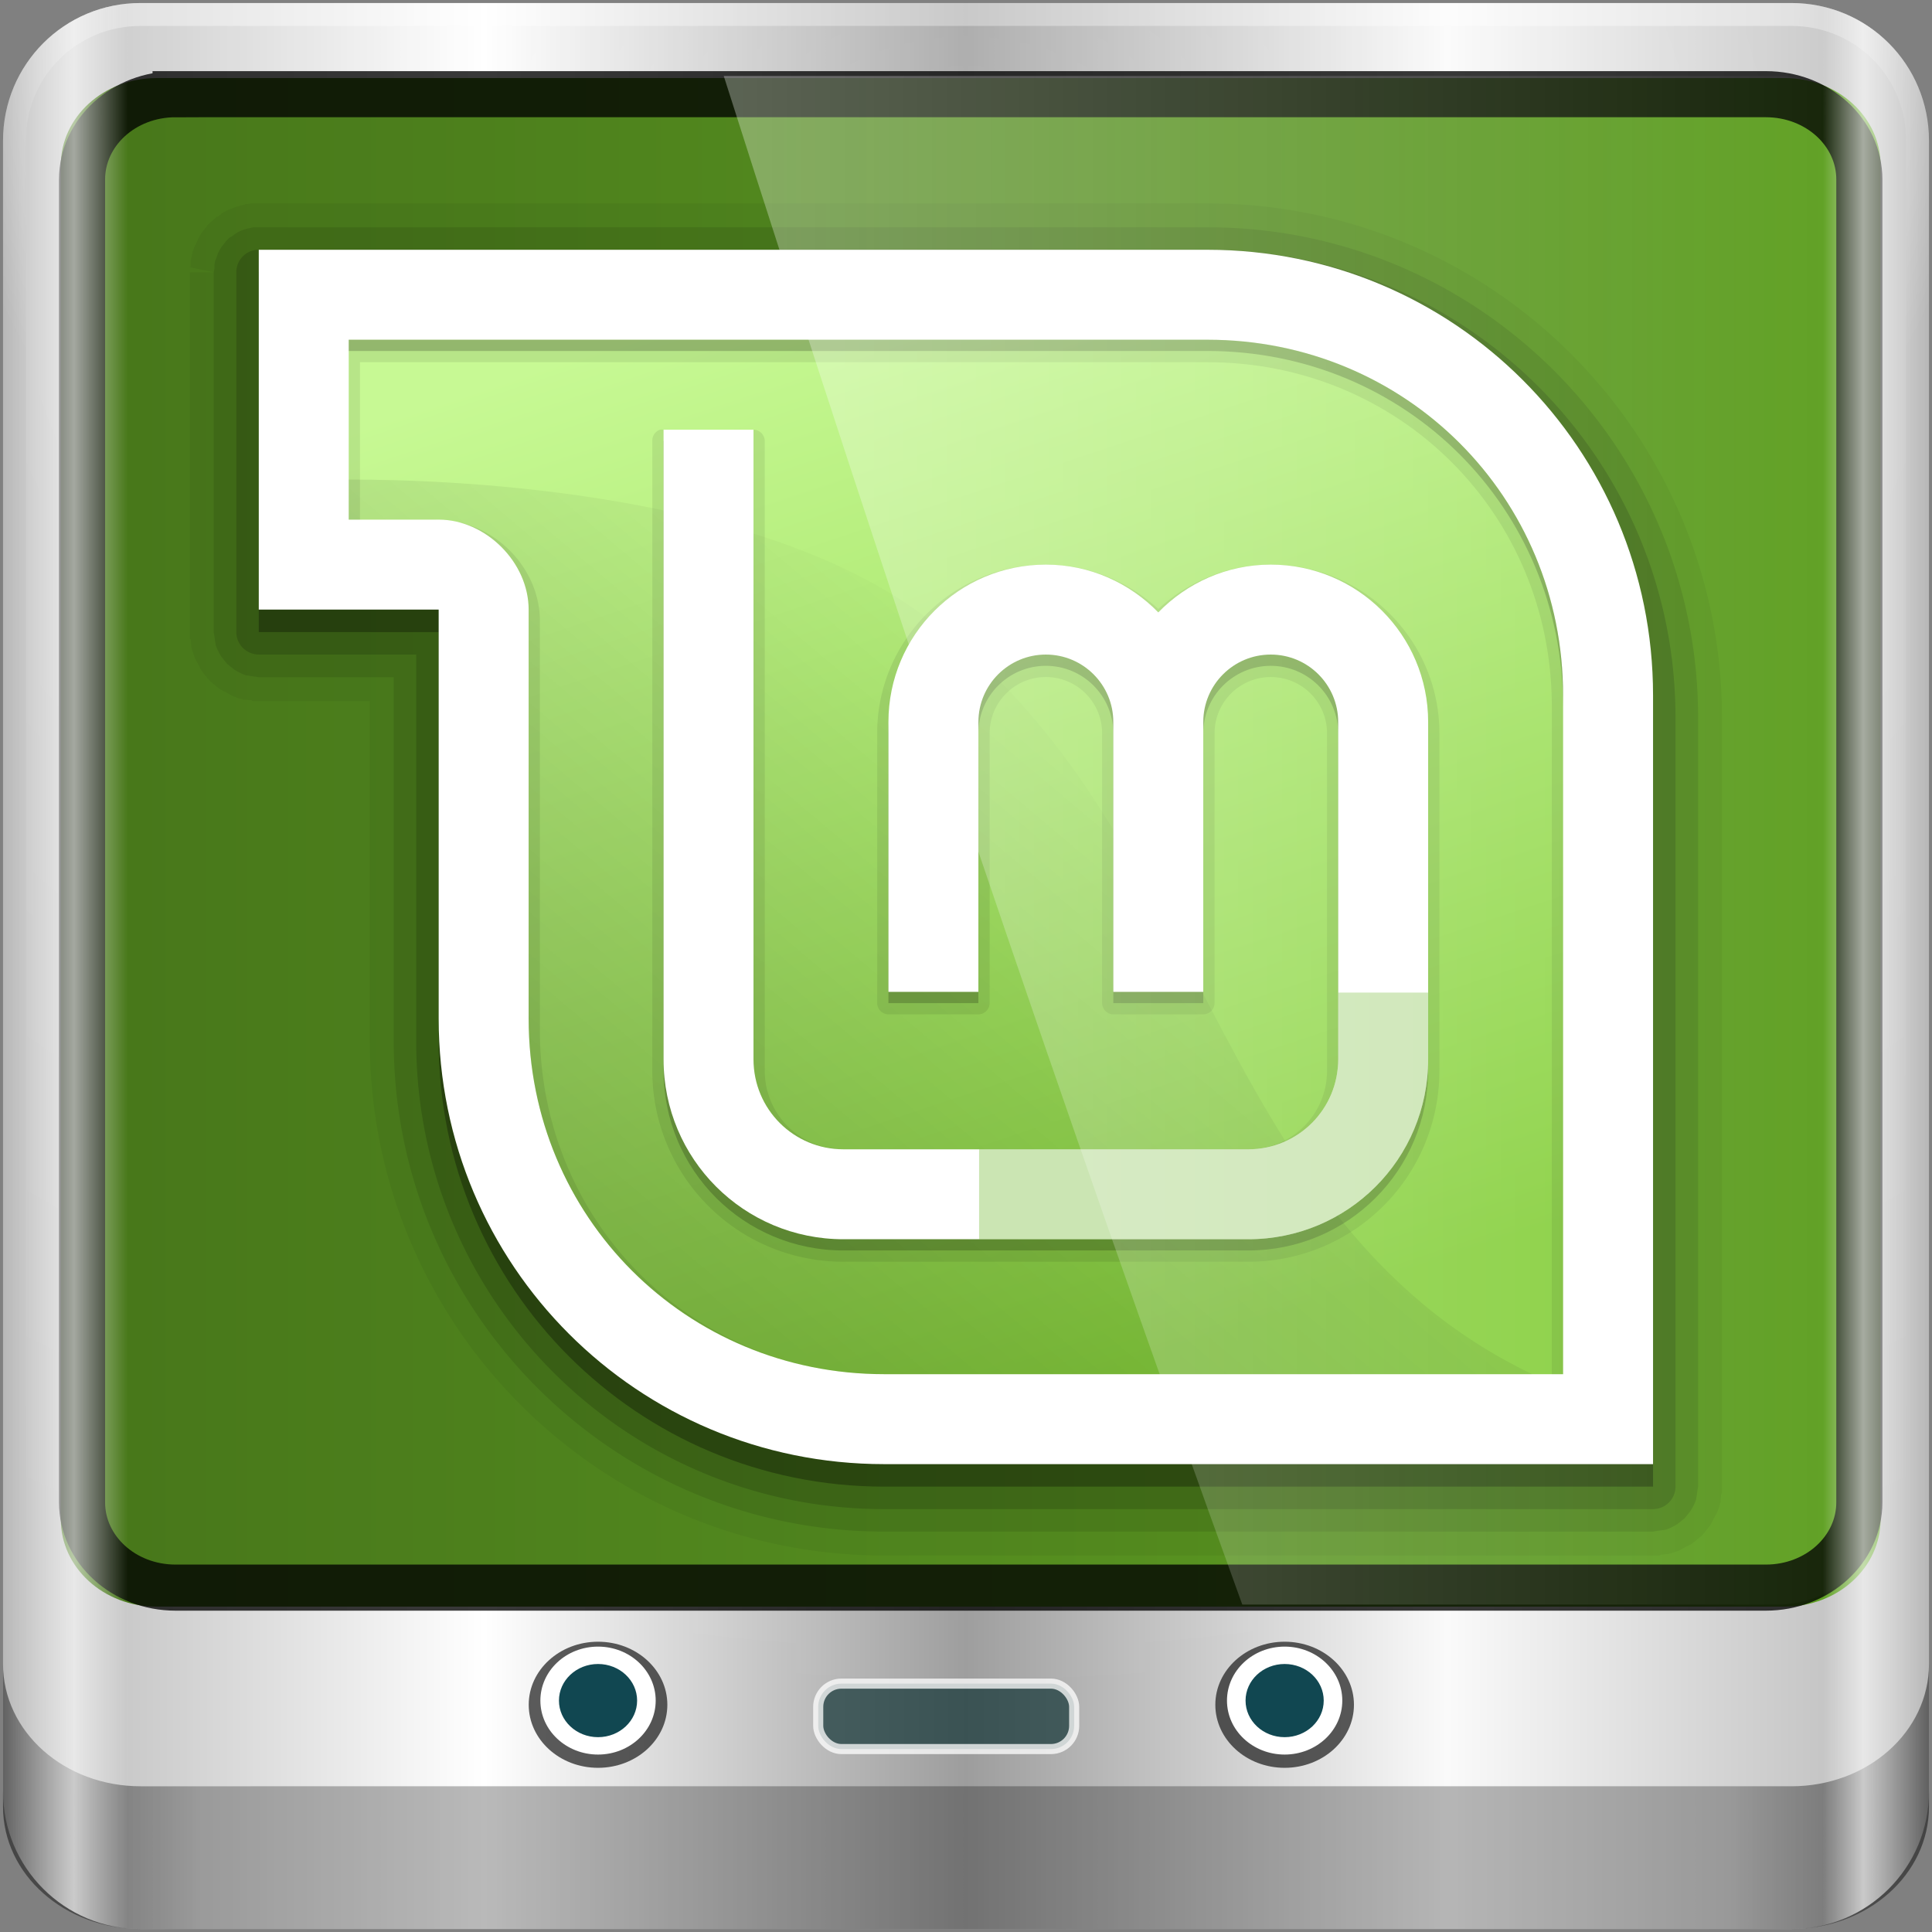 <?xml version="1.0" encoding="UTF-8" standalone="no"?>
<!-- Created with Inkscape (http://www.inkscape.org/) -->

<svg
   xmlns:dc="http://purl.org/dc/elements/1.1/"
   xmlns:cc="http://creativecommons.org/ns#"
   xmlns:rdf="http://www.w3.org/1999/02/22-rdf-syntax-ns#"
   xmlns:svg="http://www.w3.org/2000/svg"
   xmlns="http://www.w3.org/2000/svg"
   xmlns:xlink="http://www.w3.org/1999/xlink"
   xmlns:sodipodi="http://sodipodi.sourceforge.net/DTD/sodipodi-0.dtd"
   xmlns:inkscape="http://www.inkscape.org/namespaces/inkscape"
   width="96"
   height="96"
   id="svg2"
   version="1.1"
   inkscape:version="0.92.2 2405546, 2018-03-11"
   sodipodi:docname="start-here-linux-mint.svg">
  <rect width="100%" height="100%" fill="#808080" stroke="none"/>
  <script
     xlink:href=""
     id="script2985" />
  <defs
     id="defs4">
    <linearGradient
       inkscape:collect="always"
       id="linearGradient3888-8-4-8-4-6-9-0-8-7-9">
      <stop
         style="stop-color:#ffffff;stop-opacity:1;"
         offset="0"
         id="stop3890-4-7-9-5-7-0-8-8-8-6" />
      <stop
         style="stop-color:#ffffff;stop-opacity:0;"
         offset="1"
         id="stop3892-5-8-2-8-3-3-3-06-4-4" />
    </linearGradient>
    <linearGradient
       id="linearGradient5700">
      <stop
         id="stop5702"
         offset="0"
         style="stop-color:#ffffff;stop-opacity:0;" />
      <stop
         style="stop-color:#ffffff;stop-opacity:0.851;"
         offset="0.037"
         id="stop5704" />
      <stop
         id="stop5706"
         offset="0.065"
         style="stop-color:#ffffff;stop-opacity:0;" />
      <stop
         style="stop-color:#ffffff;stop-opacity:0;"
         offset="0.945"
         id="stop5712" />
      <stop
         style="stop-color:#ffffff;stop-opacity:0.851;"
         offset="0.966"
         id="stop5710" />
      <stop
         id="stop5708"
         offset="1"
         style="stop-color:#ffffff;stop-opacity:0;" />
    </linearGradient>
    <linearGradient
       gradientTransform="scale(1.006,0.994)"
       gradientUnits="userSpaceOnUse"
       id="ButtonShadow"
       y2="7.017"
       x2="45.448"
       y1="92.54"
       x1="45.448">
      <stop
         offset="0"
         style="stop-color:#000000;stop-opacity:1"
         id="stop3750" />
      <stop
         offset="1"
         style="stop-color:#000000;stop-opacity:0.588"
         id="stop3752" />
    </linearGradient>
    <filter
       id="filter3174"
       color-interpolation-filters="sRGB">
      <feGaussianBlur
         stdDeviation="1.71"
         id="feGaussianBlur3176" />
    </filter>
    <linearGradient
       id="linearGradient4057">
      <stop
         offset="0"
         style="stop-color:#dd481f;stop-opacity:0.941"
         id="stop4059" />
      <stop
         offset="1"
         style="stop-color:#ec6829;stop-opacity:0.941"
         id="stop4061" />
    </linearGradient>
    <linearGradient
       inkscape:collect="always"
       id="linearGradient3888-8-4-8-6">
      <stop
         style="stop-color:#ffffff;stop-opacity:1;"
         offset="0"
         id="stop3890-4-7-9-7" />
      <stop
         style="stop-color:#ffffff;stop-opacity:0;"
         offset="1"
         id="stop3892-5-8-2-7" />
    </linearGradient>
    <linearGradient
       id="linearGradient4091-0-3-0-7">
      <stop
         style="stop-color:#ffffff;stop-opacity:1;"
         offset="0"
         id="stop4093-3-6-4-2" />
      <stop
         id="stop4099-6-1-8-3"
         offset="0.8"
         style="stop-color:#ffffff;stop-opacity:1;" />
      <stop
         style="stop-color:#ffffff;stop-opacity:0;"
         offset="1"
         id="stop4095-1-0-7-9" />
    </linearGradient>
    <linearGradient
       id="linearGradient3832-0-6-1-1">
      <stop
         style="stop-color:#000000;stop-opacity:1;"
         offset="0"
         id="stop3834-6-3-7-1" />
      <stop
         id="stop3872-2-4"
         offset="0.1"
         style="stop-color:#000000;stop-opacity:0.588;" />
      <stop
         style="stop-color:#000000;stop-opacity:0.588;"
         offset="0.9"
         id="stop3844-6-2-7-6" />
      <stop
         style="stop-color:#000000;stop-opacity:1;"
         offset="1"
         id="stop3836-5-0-2-9" />
    </linearGradient>
    <linearGradient
       gradientTransform="matrix(1.135,0,0,1.134,-40.037,-46.788)"
       y2="47"
       x2="90"
       y1="47"
       x1="6"
       gradientUnits="userSpaceOnUse"
       id="linearGradient5021"
       xlink:href="#linearGradient6139-0"
       inkscape:collect="always" />
    <linearGradient
       id="linearGradient6139-0">
      <stop
         id="stop6141-2"
         offset="0"
         style="stop-color:#b7b7b7;stop-opacity:1;" />
      <stop
         style="stop-color:#ffffff;stop-opacity:1;"
         offset="0.25"
         id="stop6151-0" />
      <stop
         style="stop-color:#9d9d9d;stop-opacity:1;"
         offset="0.5"
         id="stop6147-1" />
      <stop
         id="stop6149-4"
         offset="0.75"
         style="stop-color:#fafafa;stop-opacity:1;" />
      <stop
         id="stop6143-4"
         offset="1"
         style="stop-color:#b7b7b7;stop-opacity:1;" />
    </linearGradient>
    <linearGradient
       inkscape:collect="always"
       xlink:href="#linearGradient6139-0"
       id="linearGradient11804"
       gradientUnits="userSpaceOnUse"
       gradientTransform="matrix(1.139,0,0,1.139,-4.14,-48.637)"
       x1="6"
       y1="47"
       x2="90"
       y2="47" />
    <radialGradient
       inkscape:collect="always"
       xlink:href="#linearGradient3888-8-4-8-6"
       id="radialGradient11806"
       gradientUnits="userSpaceOnUse"
       gradientTransform="matrix(0,1.621,-2.038,0,160.664,-243.037)"
       cx="158"
       cy="6.213"
       fx="158"
       fy="6.213"
       r="41" />
    <radialGradient
       inkscape:collect="always"
       xlink:href="#linearGradient4091-0-3-0-7"
       id="radialGradient11808"
       gradientUnits="userSpaceOnUse"
       gradientTransform="matrix(-1.072,0,0,-0.875,199.464,-19.126)"
       cx="48"
       cy="-27"
       fx="48"
       fy="-27"
       r="42" />
    <linearGradient
       inkscape:collect="always"
       xlink:href="#linearGradient3832-0-6-1-1"
       id="linearGradient11810"
       gradientUnits="userSpaceOnUse"
       gradientTransform="matrix(1,0,0,0.889,200,8.943)"
       x1="-94"
       y1="82.984"
       x2="-10.188"
       y2="82.984" />
    <linearGradient
       inkscape:collect="always"
       xlink:href="#linearGradient4057"
       id="linearGradient11812"
       gradientUnits="userSpaceOnUse"
       gradientTransform="matrix(1.003,0,0,1.005,36.035,-1.618)"
       x1="-30.363"
       y1="0.381"
       x2="59.75"
       y2="0.381" />
    <linearGradient
       inkscape:collect="always"
       xlink:href="#ButtonShadow"
       id="linearGradient11814"
       gradientUnits="userSpaceOnUse"
       gradientTransform="scale(1.006,0.994)"
       x1="45.448"
       y1="92.54"
       x2="45.448"
       y2="7.017" />
    <linearGradient
       inkscape:collect="always"
       xlink:href="#linearGradient5700"
       id="linearGradient11816"
       gradientUnits="userSpaceOnUse"
       gradientTransform="matrix(1.139,0,0,1.139,-4.14,-48.637)"
       x1="6"
       y1="47"
       x2="90"
       y2="47" />
    <linearGradient
       inkscape:collect="always"
       xlink:href="#linearGradient3888-8-4-8-4-6-9-0-8-7-9"
       id="linearGradient11818"
       gradientUnits="userSpaceOnUse"
       gradientTransform="matrix(1.003,0,0,1.005,36.035,-1.618)"
       x1="2.465"
       y1="0.279"
       x2="59.378"
       y2="0.279" />
    <linearGradient
       gradientTransform="matrix(1.139,0,0,1.139,-6.686,-37.546)"
       y2="47"
       x2="90"
       y1="47"
       x1="6"
       gradientUnits="userSpaceOnUse"
       id="linearGradient5021-2"
       xlink:href="#linearGradient6139-0-0"
       inkscape:collect="always" />
    <linearGradient
       id="linearGradient6139-0-0">
      <stop
         id="stop6141-2-9"
         offset="0"
         style="stop-color:#b7b7b7;stop-opacity:1;" />
      <stop
         style="stop-color:#ffffff;stop-opacity:1;"
         offset="0.25"
         id="stop6151-0-8" />
      <stop
         style="stop-color:#9d9d9d;stop-opacity:1;"
         offset="0.5"
         id="stop6147-1-4" />
      <stop
         id="stop6149-4-9"
         offset="0.75"
         style="stop-color:#fafafa;stop-opacity:1;" />
      <stop
         id="stop6143-4-8"
         offset="1"
         style="stop-color:#b7b7b7;stop-opacity:1;" />
    </linearGradient>
    <radialGradient
       inkscape:collect="always"
       xlink:href="#linearGradient3888-8-4-8-6-7"
       id="radialGradient3114"
       gradientUnits="userSpaceOnUse"
       gradientTransform="matrix(0,1.847,-2.322,0,62.428,-313.865)"
       cx="158"
       cy="6.213"
       fx="158"
       fy="6.213"
       r="41" />
    <linearGradient
       inkscape:collect="always"
       id="linearGradient3888-8-4-8-6-7">
      <stop
         style="stop-color:#ffffff;stop-opacity:1;"
         offset="0"
         id="stop3890-4-7-9-7-0" />
      <stop
         style="stop-color:#ffffff;stop-opacity:0;"
         offset="1"
         id="stop3892-5-8-2-7-0" />
    </linearGradient>
    <radialGradient
       inkscape:collect="always"
       xlink:href="#linearGradient4091-0-3-0-7-0"
       id="radialGradient3118"
       gradientUnits="userSpaceOnUse"
       gradientTransform="matrix(-1.222,0,0,-0.997,106.633,-58.766)"
       cx="48"
       cy="-27"
       fx="48"
       fy="-27"
       r="42" />
    <linearGradient
       id="linearGradient4091-0-3-0-7-0">
      <stop
         style="stop-color:#ffffff;stop-opacity:1;"
         offset="0"
         id="stop4093-3-6-4-2-5" />
      <stop
         id="stop4099-6-1-8-3-2"
         offset="0.8"
         style="stop-color:#ffffff;stop-opacity:1;" />
      <stop
         style="stop-color:#ffffff;stop-opacity:0;"
         offset="1"
         id="stop4095-1-0-7-9-7" />
    </linearGradient>
    <linearGradient
       inkscape:collect="always"
       xlink:href="#linearGradient3832-0-6-1-1-0"
       id="linearGradient3120"
       gradientUnits="userSpaceOnUse"
       gradientTransform="matrix(1.139,0,0,1.013,107.243,-26.788)"
       x1="-94"
       y1="82.984"
       x2="-10.188"
       y2="82.984" />
    <linearGradient
       id="linearGradient3832-0-6-1-1-0">
      <stop
         style="stop-color:#000000;stop-opacity:1;"
         offset="0"
         id="stop3834-6-3-7-1-2" />
      <stop
         id="stop3872-2-4-7"
         offset="0.1"
         style="stop-color:#000000;stop-opacity:0.588;" />
      <stop
         style="stop-color:#000000;stop-opacity:0.588;"
         offset="0.9"
         id="stop3844-6-2-7-6-3" />
      <stop
         style="stop-color:#000000;stop-opacity:1;"
         offset="1"
         id="stop3836-5-0-2-9-1" />
    </linearGradient>
    <linearGradient
       inkscape:collect="always"
       xlink:href="#linearGradient4266"
       id="linearGradient12336"
       x1="-30.363"
       y1="0.381"
       x2="59.75"
       y2="0.381"
       gradientUnits="userSpaceOnUse"
       gradientTransform="matrix(1.003,0,0,1.005,33.489,9.473)" />
    <linearGradient
       id="linearGradient4266">
      <stop
         offset="0"
         style="stop-color:#47761a;stop-opacity:1"
         id="stop4268" />
      <stop
         offset="1"
         style="stop-color:#61a224;stop-opacity:1"
         id="stop4270" />
    </linearGradient>
    <linearGradient
       gradientTransform="scale(1.006,0.994)"
       gradientUnits="userSpaceOnUse"
       id="ButtonShadow-7"
       y2="7.017"
       x2="45.448"
       y1="92.54"
       x1="45.448">
      <stop
         offset="0"
         style="stop-color:#000000;stop-opacity:1"
         id="stop3750-6" />
      <stop
         offset="1"
         style="stop-color:#000000;stop-opacity:0.588"
         id="stop3752-2" />
    </linearGradient>
    <filter
       id="filter3174-2"
       color-interpolation-filters="sRGB">
      <feGaussianBlur
         stdDeviation="1.71"
         id="feGaussianBlur3176-5" />
    </filter>
    <linearGradient
       gradientUnits="userSpaceOnUse"
       xlink:href="#linearGradient3737-5"
       id="linearGradient3613-3"
       y2="138.661"
       x2="48"
       y1="20.221"
       x1="48" />
    <linearGradient
       id="linearGradient3737-5">
      <stop
         offset="0"
         style="stop-color:#ffffff;stop-opacity:1"
         id="stop3739-6" />
      <stop
         offset="1"
         style="stop-color:#ffffff;stop-opacity:0"
         id="stop3741-6" />
    </linearGradient>
    <clipPath
       id="clipPath3613-9">
      <rect
         style="fill:#ffffff;fill-opacity:1;fill-rule:nonzero;stroke:none"
         id="rect3615-6"
         y="6"
         x="6"
         ry="6"
         rx="6"
         height="84"
         width="84" />
    </clipPath>
    <filter
       id="filter3794-0"
       color-interpolation-filters="sRGB"
       height="1.384"
       width="1.384"
       y="-0.192"
       x="-0.192">
      <feGaussianBlur
         stdDeviation="5.28"
         id="feGaussianBlur3796-7" />
    </filter>
    <linearGradient
       gradientUnits="userSpaceOnUse"
       xlink:href="#linearGradient3312"
       id="linearGradient4201"
       y2="72"
       x2="48"
       y1="24"
       x1="32"
       gradientTransform="matrix(1.117,0,0,1.117,-1.668,-43.055)" />
    <linearGradient
       id="linearGradient3312">
      <stop
         offset="0"
         style="stop-color:#c7f994;stop-opacity:1"
         id="stop3314" />
      <stop
         offset="1"
         style="stop-color:#87cf3e;stop-opacity:1"
         id="stop3316" />
    </linearGradient>
    <linearGradient
       gradientUnits="userSpaceOnUse"
       xlink:href="#linearGradient4209"
       id="linearGradient4215"
       y2="39.964"
       x2="49.615"
       y1="64.281"
       x1="29.158"
       gradientTransform="matrix(1.117,0,0,1.117,-1.668,-43.055)" />
    <linearGradient
       id="linearGradient4209">
      <stop
         offset="0"
         style="stop-color:#000000;stop-opacity:1"
         id="stop4211" />
      <stop
         offset="1"
         style="stop-color:#000000;stop-opacity:0"
         id="stop4213" />
    </linearGradient>
    <linearGradient
       inkscape:collect="always"
       xlink:href="#linearGradient5700-9"
       id="linearGradient5698"
       gradientUnits="userSpaceOnUse"
       gradientTransform="matrix(1.139,0,0,1.139,-6.686,-37.546)"
       x1="6"
       y1="47"
       x2="90"
       y2="47" />
    <linearGradient
       id="linearGradient5700-9">
      <stop
         id="stop5702-6"
         offset="0"
         style="stop-color:#ffffff;stop-opacity:0;" />
      <stop
         style="stop-color:#ffffff;stop-opacity:0.851;"
         offset="0.037"
         id="stop5704-6" />
      <stop
         id="stop5706-4"
         offset="0.065"
         style="stop-color:#ffffff;stop-opacity:0;" />
      <stop
         style="stop-color:#ffffff;stop-opacity:0;"
         offset="0.945"
         id="stop5712-0" />
      <stop
         style="stop-color:#ffffff;stop-opacity:0.851;"
         offset="0.966"
         id="stop5710-1" />
      <stop
         id="stop5708-7"
         offset="1"
         style="stop-color:#ffffff;stop-opacity:0;" />
    </linearGradient>
    <linearGradient
       y2="0.279"
       x2="59.378"
       y1="0.279"
       x1="2.465"
       gradientUnits="userSpaceOnUse"
       id="linearGradient10533"
       xlink:href="#linearGradient3888-8-4-8-4-6-9-0-8-7-9-5"
       inkscape:collect="always" />
    <linearGradient
       inkscape:collect="always"
       id="linearGradient3888-8-4-8-4-6-9-0-8-7-9-5">
      <stop
         style="stop-color:#ffffff;stop-opacity:1;"
         offset="0"
         id="stop3890-4-7-9-5-7-0-8-8-8-6-8" />
      <stop
         style="stop-color:#ffffff;stop-opacity:0;"
         offset="1"
         id="stop3892-5-8-2-8-3-3-3-06-4-4-7" />
    </linearGradient>
    <linearGradient
       y2="0.279"
       x2="59.378"
       y1="0.279"
       x1="2.465"
       gradientUnits="userSpaceOnUse"
       id="linearGradient12593"
       xlink:href="#linearGradient3888-8-4-8-4-6-9-0-8-7-9-5"
       inkscape:collect="always"
       gradientTransform="matrix(1.003,0,0,1.005,33.489,9.473)" />
  </defs>
  <sodipodi:namedview
     id="base"
     pagecolor="#ffffff"
     bordercolor="#666666"
     borderopacity="1.0"
     inkscape:pageopacity="0.0"
     inkscape:pageshadow="2"
     inkscape:zoom="2.75"
     inkscape:cx="-30.363636"
     inkscape:cy="32"
     inkscape:current-layer="layer1"
     showgrid="true"
     inkscape:document-units="px"
     inkscape:grid-bbox="true"
     inkscape:showpageshadow="false"
     gridtolerance="1"
     guidetolerance="1"
     objecttolerance="1"
     inkscape:window-width="1920"
     inkscape:window-height="994"
     inkscape:window-x="0"
     inkscape:window-y="21"
     inkscape:window-maximized="1" />
  <g
     id="layer1"
     inkscape:label="Layer 1"
     inkscape:groupmode="layer"
     transform="translate(0,32)">
    <path
       style="display:inline;fill:url(#linearGradient5021-2);fill-opacity:1;fill-rule:nonzero;stroke:none;stroke-width:1.004"
       d="M 89.014,-31.85 H 6.986 c -3.787,0 -6.836,3.049 -6.836,6.836 v 82.029 c 0,3.787 3.049,6.836 6.836,6.836 H 89.014 c 3.787,0 6.836,-3.049 6.836,-6.836 v -82.029 c 0,-3.787 -3.049,-6.836 -6.836,-6.836 z"
       id="rect4251-1"
       inkscape:connector-curvature="0" />
    <path
       style="display:inline;opacity:0.2;fill:url(#radialGradient3114);fill-opacity:1;fill-rule:nonzero;stroke:none;stroke-width:1.139"
       d="m 6.986,-30.711 c -3.176,0 -5.696,2.521 -5.696,5.696 V -1.41 6.565 50.535 c 1.22,1.856 3.3,3.097 5.696,3.097 H 11.543 84.457 89.014 c 2.396,0 4.477,-1.242 5.696,-3.097 V 6.565 -1.41 -25.014 c 0,-3.176 -2.521,-5.696 -5.696,-5.696 z"
       id="path3400-6"
       inkscape:connector-curvature="0"
       sodipodi:nodetypes="sscccsccscccsss" />
    <path
       style="display:inline;opacity:0.45;fill:url(#radialGradient3118);fill-opacity:1;fill-rule:nonzero;stroke:none;stroke-width:1.139"
       d="m 6.986,-31.85 c -3.787,0 -6.836,3.049 -6.836,6.836 V -7.925 H 1.289 V -25.014 c 0,-3.176 2.521,-5.696 5.696,-5.696 H 89.014 c 3.176,0 5.696,2.521 5.696,5.696 v 17.089 h 1.139 V -25.014 c 0,-3.787 -3.049,-6.836 -6.836,-6.836 z"
       id="path4236-5"
       inkscape:connector-curvature="0" />
    <path
       inkscape:connector-curvature="0"
       id="path4242-5"
       d="m 0.15,50.682 v 1.013 1.013 1.013 2.026 2.026 c 0,3.367 3.049,6.077 6.836,6.077 H 89.014 c 3.787,0 6.836,-2.71 6.836,-6.077 V 55.747 53.721 52.708 51.695 50.682 c 0,3.367 -3.049,6.077 -6.836,6.077 H 6.986 c -3.787,0 -6.836,-2.71 -6.836,-6.077 z"
       style="opacity:0.47;fill:url(#linearGradient3120);fill-opacity:1;fill-rule:nonzero;stroke:none;stroke-width:1.139" />
    <ellipse
       id="path4002"
       style="opacity:0.71;fill:#1c1c1c;fill-opacity:1;fill-rule:nonzero;stroke:none;stroke-width:1.177"
       cx="29.716"
       cy="52.709"
       rx="3.444"
       ry="3.133" />
    <ellipse
       style="fill:#ffffff;fill-opacity:1;fill-rule:nonzero;stroke:none;stroke-width:0.993"
       id="path3854"
       cx="29.716"
       cy="52.501"
       rx="2.865"
       ry="2.682" />
    <ellipse
       id="path3856"
       style="fill:#114751;fill-opacity:1;fill-rule:nonzero;stroke:none;stroke-width:0.673"
       cx="29.716"
       cy="52.501"
       rx="1.942"
       ry="1.818" />
    <ellipse
       style="opacity:0.71;fill:#1c1c1c;fill-opacity:1;fill-rule:nonzero;stroke:none;stroke-width:1.177"
       id="path4170"
       cx="63.833"
       cy="52.709"
       rx="3.444"
       ry="3.133" />
    <ellipse
       id="path4172"
       style="fill:#ffffff;fill-opacity:1;fill-rule:nonzero;stroke:none;stroke-width:0.993"
       cx="63.833"
       cy="52.501"
       rx="2.865"
       ry="2.682" />
    <ellipse
       style="fill:#114751;fill-opacity:1;fill-rule:nonzero;stroke:none;stroke-width:0.673"
       id="path4174"
       cx="63.833"
       cy="52.501"
       rx="1.942"
       ry="1.818" />
    <rect
       ry="1.154"
       rx="1.152"
       y="51.658"
       x="40.657"
       height="3.252"
       width="12.718"
       id="rect4176"
       style="opacity:0.751;fill:#0c2f31;fill-opacity:0.905;stroke:#ffffff;stroke-width:0.502;stroke-miterlimit:4;stroke-dasharray:none;stroke-opacity:1" />
    <path
       style="color:#000000;font-style:normal;font-variant:normal;font-weight:normal;font-stretch:normal;font-size:medium;line-height:normal;font-family:Sans;-inkscape-font-specification:Sans;text-indent:0;text-align:start;text-decoration:none;text-decoration-line:none;letter-spacing:normal;word-spacing:normal;text-transform:none;writing-mode:lr-tb;direction:ltr;baseline-shift:baseline;text-anchor:start;display:inline;overflow:visible;visibility:visible;opacity:0.02;fill:#000000;fill-opacity:1;fill-rule:nonzero;stroke:none;stroke-width:6.025;marker:none;enable-background:accumulate"
       d="m 7.781,26.132 c -1.885,0 -3.649,0.918 -4.759,2.272 v 15.089 c 0,2.404 2.123,4.34 4.759,4.34 H 88.686 c 2.637,0 4.759,-1.936 4.759,-4.34 V 28.403 C 92.335,27.05 90.571,26.132 88.686,26.132 Z m 0,3.255 H 88.686 c 1.359,0 2.38,0.93 2.38,2.17 v 11.936 c 0,1.24 -1.02,2.17 -2.38,2.17 H 7.781 c -1.359,0 -2.38,-0.93 -2.38,-2.17 V 31.557 c 0,-1.24 1.02,-2.17 2.38,-2.17 z"
       id="path4972"
       inkscape:connector-curvature="0" />
    <path
       sodipodi:nodetypes="sssssssss"
       inkscape:connector-curvature="0"
       style="color:#000000;display:inline;overflow:visible;visibility:visible;fill:url(#linearGradient12336);fill-opacity:1;fill-rule:nonzero;stroke:none;stroke-width:2.008;marker:none;enable-background:accumulate"
       d="M 7.781,-28.121 H 88.686 c 2.637,0 4.759,1.936 4.759,4.34 v 67.273 c 0,2.404 -2.123,4.34 -4.759,4.34 H 7.781 c -2.637,0 -4.759,-1.936 -4.759,-4.34 v -67.273 c 0,-2.404 2.123,-4.34 4.759,-4.34 z"
       id="path4970" />
    <path
       id="path4989"
       d="M 8.725,-27.32 H 87.742 c 2.575,0 4.648,1.891 4.648,4.24 V 42.648 c 0,2.349 -2.073,4.24 -4.648,4.24 H 8.725 c -2.575,0 -4.648,-1.891 -4.648,-4.24 v -65.727 c 0,-2.349 2.073,-4.24 4.648,-4.24 z"
       style="color:#000000;display:inline;overflow:visible;visibility:visible;fill:none;stroke:#000000;stroke-width:2.29;stroke-opacity:0.776;marker:none;enable-background:accumulate"
       inkscape:connector-curvature="0"
       sodipodi:nodetypes="sssssssss" />
    <path
       style="color:#000000;display:inline;overflow:visible;visibility:visible;opacity:0.05;fill:#000000;fill-opacity:1;fill-rule:nonzero;stroke:none;stroke-width:2.235;marker:none;enable-background:accumulate"
       id="path4259"
       d="m 12.474,-21.893 c 0.003,-3.14e-4 -0.177,0.035 -0.175,0.035 0.002,-3.05e-4 -0.053,-0.013 -0.105,0 -1.56e-4,3e-5 -0.035,0.027 -0.07,0.035 -0.081,0.017 -0.174,0.035 -0.175,0.035 -5.08e-4,1.46e-4 -0.314,0.105 -0.314,0.105 -4.94e-4,1.89e-4 -0.279,0.105 -0.279,0.105 -4.75e-4,2.31e-4 -0.279,0.139 -0.279,0.14 0,0 -0.103,0.068 -0.105,0.07 -0.002,0.001 0.002,0.033 0,0.035 -0.013,0.01 -0.052,0.022 -0.07,0.035 -0.035,0.026 -0.035,0.035 -0.035,0.035 -0.022,0.013 -0.053,0.025 -0.07,0.035 -0.008,0.005 -0.03,-0.003 -0.035,0 -3.99e-4,3.47e-4 -0.384,0.349 -0.384,0.349 0,0 -0.103,0.103 -0.105,0.105 -0.003,0.004 0.005,0.028 0,0.035 -0.01,0.013 -0.022,0.017 -0.035,0.035 -0.026,0.035 -0.035,0.035 -0.035,0.035 -3.33e-4,4.11e-4 -0.209,0.279 -0.21,0.279 -2.961e-4,4.38e-4 -0.139,0.244 -0.14,0.244 -2.57e-4,4.61e-4 -0.105,0.244 -0.105,0.244 -1.073e-4,2.41e-4 -0.087,0.157 -0.105,0.21 -0.017,0.052 -0.035,0.105 -0.035,0.105 -8.6e-5,2.5e-4 0.017,-0.009 0,0.035 -0.009,0.022 -0.028,0.018 -0.035,0.035 -0.003,0.008 0.002,0.03 0,0.035 -1.296e-4,5.13e-4 -0.105,0.453 -0.105,0.454 0,0 0.004,0.09 0,0.14 6.8e-6,-3.5e-5 0.001,0.026 0,0.035 -5.3e-6,0.006 4e-7,0.025 0,0.035 -0.002,0.01 0.002,0.024 0,0.035 -0.002,0.011 0.002,0.025 0,0.035 -0.002,0.01 -0.033,-0.008 -0.035,0 -0.002,0.008 0.001,0.029 0,0.035 h 0.035 l 1.152,0.244 H 9.436 v 17.879 c 0,0 -4.805e-4,0.207 0,0.21 0.001,0.006 -0.002,0.025 0,0.035 0.003,0.02 -0.004,0.044 0,0.07 0.009,0.052 0.035,0.035 0.035,0.035 6.03e-5,5.9e-4 0.035,0.349 0.035,0.349 5.81e-5,2.9053e-4 -0.009,0.017 0,0.07 0.004,0.026 0.032,0.05 0.035,0.07 5.297e-4,0.003 -4.525e-4,0.032 0,0.035 1.732e-4,5.6653e-4 0.139,0.418 0.14,0.419 2.279e-4,5.4753e-4 0.174,0.314 0.175,0.314 2.804e-4,5.219e-4 0.139,0.279 0.14,0.279 3.297e-4,4.928e-4 0.209,0.279 0.21,0.279 1.89e-4,2.291e-4 0.035,0.026 0.07,0.07 0.017,0.022 0.022,0.053 0.035,0.07 0.007,0.008 0.031,-0.005 0.035,0 0.002,0.003 -0.002,0.033 0,0.035 0,0 0.173,0.173 0.175,0.175 0.002,0.002 0.032,-0.002 0.035,0 0.005,0.004 -0.008,0.028 0,0.035 0.017,0.013 0.048,0.017 0.07,0.035 0.044,0.035 0.07,0.07 0.07,0.07 4.58e-4,3.765e-4 0.279,0.209 0.279,0.21 4.93e-4,3.296e-4 0.279,0.139 0.279,0.14 5.22e-4,2.805e-4 0.314,0.174 0.314,0.175 5.48e-4,2.28e-4 0.279,0.105 0.279,0.105 0,0 0.137,0.034 0.14,0.035 0.003,4.525e-4 0.032,-5.297e-4 0.035,0 0.02,0.003 0.044,0.031 0.07,0.035 0.052,0.009 0.07,-5.81e-5 0.07,0 5.81e-4,1.173e-4 0.349,0.035 0.349,0.035 2.95e-4,3.02e-5 -0.017,0.026 0.035,0.035 0.026,0.004 0.05,-0.003 0.07,0 0.01,0.002 0.028,-0.001 0.035,0 a 1.205,1.205 0 0 0 0.21,0 H 18.376 V 6.775 19.731 c 0,14.107 11.454,25.561 25.561,25.561 h 16.063 22.139 c 0,0 0.207,4.8e-4 0.21,0 0.006,-0.001 0.025,0.002 0.035,0 0.02,-0.003 0.044,0.004 0.07,0 0.052,-0.009 0.035,-0.035 0.035,-0.035 5.9e-4,-6e-5 0.349,-0.035 0.349,-0.035 2.91e-4,-5.9e-5 0.018,0.009 0.07,0 0.026,-0.004 0.05,-0.032 0.07,-0.035 0.003,-5.3e-4 0.032,4.52e-4 0.035,0 5.67e-4,-1.74e-4 0.418,-0.139 0.419,-0.14 5.47e-4,-2.28e-4 0.314,-0.174 0.314,-0.175 5.21e-4,-2.81e-4 0.279,-0.139 0.279,-0.14 4.93e-4,-3.3e-4 0.279,-0.209 0.279,-0.21 2.29e-4,-1.89e-4 0.026,-0.035 0.07,-0.07 0.022,-0.017 0.053,-0.022 0.07,-0.035 0.008,-0.007 -0.005,-0.031 0,-0.035 0.003,-0.002 0.033,0.002 0.035,0 0,0 0.173,-0.173 0.175,-0.175 0.002,-0.002 -0.002,-0.032 0,-0.035 0.004,-0.005 0.028,0.008 0.035,0 0.013,-0.017 0.017,-0.048 0.035,-0.07 0.035,-0.044 0.07,-0.07 0.07,-0.07 3.76e-4,-4.58e-4 0.209,-0.279 0.21,-0.279 3.3e-4,-4.93e-4 0.139,-0.279 0.14,-0.279 2.8e-4,-5.22e-4 0.174,-0.314 0.175,-0.314 2.28e-4,-5.47e-4 0.105,-0.279 0.105,-0.279 0,0 0.034,-0.137 0.035,-0.14 4.53e-4,-0.003 -5.3e-4,-0.032 0,-0.035 0.003,-0.02 0.031,-0.044 0.035,-0.07 0.009,-0.052 -5.8e-5,-0.07 0,-0.07 1.18e-4,-5.81e-4 0.035,-0.349 0.035,-0.349 3e-5,-2.95e-4 0.026,0.017 0.035,-0.035 0.004,-0.026 -0.003,-0.05 0,-0.07 0.002,-0.01 -0.001,-0.028 0,-0.035 a 1.205,1.205 0 0 0 0,-0.21 V 19.731 3.668 c 0,-14.107 -11.454,-25.561 -25.561,-25.561 h -6.914 -8.939 -22.348 -8.904 -0.035 -0.07 -0.07 c -0.06,-3e-6 -0.174,-1.6e-5 -0.175,0 a 1.205,1.205 0 0 0 -0.07,0 z"
       inkscape:connector-curvature="0" />
    <path
       style="color:#000000;display:inline;overflow:visible;visibility:visible;opacity:0.1;fill:#000000;fill-opacity:1;fill-rule:nonzero;stroke:none;stroke-width:2.235;marker:none;enable-background:accumulate"
       id="path4255"
       d="m 12.614,-20.706 a 1.104,1.104 0 0 0 -0.175,0.035 c -5.18e-4,1.01e-4 -0.174,0.035 -0.175,0.035 -5.08e-4,1.45e-4 -0.209,0.07 -0.21,0.07 -4.94e-4,1.89e-4 -0.174,0.07 -0.175,0.07 -4.75e-4,2.31e-4 -0.174,0.104 -0.175,0.105 -4.54e-4,2.71e-4 -0.139,0.104 -0.14,0.105 -4.28e-4,3.11e-4 -0.174,0.104 -0.175,0.105 -3.99e-4,3.46e-4 -0.139,0.139 -0.14,0.14 -3.67e-4,3.8e-4 -0.104,0.139 -0.105,0.14 -3.33e-4,4.1e-4 -0.139,0.174 -0.14,0.175 -2.96e-4,4.38e-4 -0.105,0.174 -0.105,0.175 -2.57e-4,4.62e-4 -0.07,0.139 -0.07,0.14 -2.16e-4,4.83e-4 -0.07,0.209 -0.07,0.21 -1.73e-4,4.99e-4 -0.07,0.174 -0.07,0.175 -1.29e-4,5.13e-4 -0.035,0.174 -0.035,0.175 -8.4e-5,5.22e-4 3.8e-5,0.209 0,0.21 -3.8e-5,5.27e-4 -0.035,0.174 -0.035,0.175 v 17.879 c 3e-6,5.9223e-4 0.035,0.209 0.035,0.21 6e-5,5.8999e-4 0.035,0.244 0.035,0.244 1.18e-4,5.8106e-4 0.035,0.209 0.035,0.21 1.73e-4,5.6654e-4 0.07,0.174 0.07,0.175 2.28e-4,5.4754e-4 0.104,0.209 0.105,0.21 2.8e-4,5.2184e-4 0.104,0.174 0.105,0.175 3.3e-4,4.9279e-4 0.139,0.174 0.14,0.175 3.77e-4,4.5814e-4 0.139,0.174 0.14,0.175 4.19e-4,4.1903e-4 0.174,0.139 0.175,0.14 4.58e-4,3.766e-4 0.174,0.139 0.175,0.14 4.93e-4,3.296e-4 0.174,0.104 0.175,0.105 5.22e-4,2.805e-4 0.209,0.105 0.21,0.105 5.47e-4,2.28e-4 0.174,0.07 0.175,0.07 5.67e-4,1.732e-4 0.209,0.035 0.21,0.035 5.81e-4,1.174e-4 0.244,0.035 0.244,0.035 5.9e-4,6.03e-5 0.209,0.035 0.21,0.035 H 19.563 V 6.775 19.731 c 0,13.455 10.918,24.374 24.374,24.374 h 16.063 22.139 c 5.93e-4,-2e-6 0.209,-0.035 0.21,-0.035 5.9e-4,-6.1e-5 0.244,-0.035 0.244,-0.035 5.81e-4,-1.17e-4 0.209,-0.035 0.21,-0.035 5.66e-4,-1.74e-4 0.174,-0.07 0.175,-0.07 5.47e-4,-2.28e-4 0.209,-0.104 0.21,-0.105 5.21e-4,-2.8e-4 0.174,-0.104 0.175,-0.105 4.92e-4,-3.29e-4 0.174,-0.139 0.175,-0.14 4.58e-4,-3.76e-4 0.174,-0.139 0.175,-0.14 4.19e-4,-4.19e-4 0.139,-0.174 0.14,-0.175 3.76e-4,-4.58e-4 0.139,-0.174 0.14,-0.175 3.29e-4,-4.92e-4 0.104,-0.174 0.105,-0.175 2.8e-4,-5.22e-4 0.105,-0.209 0.105,-0.21 2.28e-4,-5.47e-4 0.07,-0.174 0.07,-0.175 1.73e-4,-5.66e-4 0.035,-0.209 0.035,-0.21 1.17e-4,-5.81e-4 0.035,-0.244 0.035,-0.244 6e-5,-5.9e-4 0.035,-0.209 0.035,-0.21 V 19.731 3.668 c 0,-13.455 -10.918,-24.374 -24.374,-24.374 H 53.086 44.146 21.798 12.893 c -1.13e-4,-6e-6 -0.022,3e-6 -0.035,0 -0.027,-7e-6 -0.03,-2e-6 -0.07,0 -2.27e-4,-10e-6 -0.03,2e-6 -0.07,0 -0.06,-3e-6 -0.104,-1.6e-5 -0.105,0 z"
       inkscape:connector-curvature="0" />
    <path
       style="color:#000000;display:inline;overflow:visible;visibility:visible;opacity:0.15;fill:#000000;fill-opacity:1;fill-rule:nonzero;stroke:none;stroke-width:2.235;marker:none;enable-background:accumulate"
       id="path4251"
       d="m 12.754,-19.589 a 1.122,1.122 0 0 0 -1.013,1.117 v 17.879 a 1.122,1.122 0 0 0 1.117,1.117 h 7.822 V 6.775 19.731 c 0,12.86 10.396,23.256 23.256,23.256 h 16.063 22.139 a 1.122,1.122 0 0 0 1.117,-1.117 V 19.731 3.668 c 0,-12.86 -10.396,-23.256 -23.256,-23.256 H 53.086 44.146 21.798 12.858 a 1.122,1.122 0 0 0 -0.105,0 z"
       inkscape:connector-curvature="0" />
    <path
       style="color:#000000;display:inline;overflow:visible;visibility:visible;opacity:0.3;fill:#000000;fill-opacity:1;fill-rule:nonzero;stroke:none;stroke-width:2.235;marker:none;enable-background:accumulate"
       id="path4247"
       inkscape:connector-curvature="0"
       d="m 12.858,-18.471 v 17.879 h 8.939 V 6.775 19.731 c 0,12.257 9.882,22.139 22.139,22.139 H 60 82.139 V 19.731 3.668 c 0,-12.257 -9.882,-22.139 -22.139,-22.139 H 53.086 44.146 21.798 Z" />
    <path
       style="color:#000000;display:inline;overflow:visible;visibility:visible;fill:#ffffff;fill-opacity:1;fill-rule:nonzero;stroke:none;stroke-width:2.235;marker:none;enable-background:accumulate"
       id="rect3374"
       inkscape:connector-curvature="0"
       d="m 12.858,-19.589 v 17.879 h 8.939 V 5.658 18.613 c 0,12.257 9.882,22.139 22.139,22.139 H 60 82.139 V 18.613 2.55 c 0,-12.257 -9.882,-22.139 -22.139,-22.139 H 53.086 44.146 21.798 Z" />
    <path
       style="color:#000000;display:inline;overflow:visible;visibility:visible;fill:url(#linearGradient4201);fill-opacity:1;fill-rule:nonzero;stroke:none;stroke-width:2.235;marker:none;enable-background:accumulate"
       id="path3389"
       inkscape:connector-curvature="0"
       d="m 17.328,-15.119 v 8.939 h 4.47 c 2.341,-0.002 4.471,2.129 4.47,4.47 V 5.658 18.613 c 0,9.857 7.812,17.669 17.669,17.669 H 60 77.669 V 18.613 2.55 c 0,-9.857 -7.812,-17.669 -17.669,-17.669 H 53.086 44.146 21.798 Z" />
    <path
       style="color:#000000;display:inline;overflow:visible;visibility:visible;opacity:0.08;fill:#000000;fill-opacity:1;fill-rule:nonzero;stroke:none;stroke-width:2.235;marker:none;enable-background:accumulate"
       id="path4221"
       d="m 32.797,-10.649 a 0.57,0.57 0 0 0 -0.384,0.559 v 30.17 1.117 c 0,5.258 4.24,9.498 9.498,9.498 h 20.114 c 5.258,0 9.498,-4.24 9.498,-9.498 V 20.08 4.436 c 0,-4.628 -3.753,-8.381 -8.381,-8.381 -2.16,0 -4.103,0.858 -5.587,2.2 -1.484,-1.342 -3.427,-2.2 -5.587,-2.2 -4.628,0 -8.381,3.753 -8.381,8.381 v 13.409 a 0.57,0.57 0 0 0 0.559,0.559 h 4.47 a 0.57,0.57 0 0 0 0.559,-0.559 V 4.436 c 0,-1.544 1.25,-2.794 2.794,-2.794 1.544,0 2.794,1.25 2.794,2.794 v 13.409 a 0.57,0.57 0 0 0 0.559,0.559 h 4.47 a 0.57,0.57 0 0 0 0.559,-0.559 V 4.436 c 0,-1.544 1.25,-2.794 2.794,-2.794 1.544,0 2.794,1.25 2.794,2.794 v 15.644 1.117 c 0,2.171 -1.74,3.911 -3.911,3.911 H 41.911 c -2.171,0 -3.911,-1.74 -3.911,-3.911 v -1.117 -30.17 a 0.57,0.57 0 0 0 -0.559,-0.559 h -4.47 a 0.57,0.57 0 0 0 -0.175,0 z"
       inkscape:connector-curvature="0" />
    <path
       style="opacity:0.175;fill:url(#linearGradient4215);fill-opacity:1;stroke:none;stroke-width:1.117"
       id="path4203"
       inkscape:connector-curvature="0"
       d="m 17.328,-8.17 v 1.99 h 4.47 c 2.341,-0.002 4.471,2.129 4.47,4.47 V 5.658 18.613 c 0,9.857 7.812,17.669 17.669,17.669 h 16.063 16.133 C 59.642,28.366 60.196,8.107 45.019,-2.024 36.471,-7.73 21.904,-8.18 17.328,-8.17 Z" />
    <path
       style="color:#000000;display:inline;overflow:visible;visibility:visible;opacity:0.2;fill:#000000;fill-opacity:1;fill-rule:nonzero;stroke:none;stroke-width:2.235;marker:none;enable-background:accumulate"
       id="path4217"
       inkscape:connector-curvature="0"
       d="m 32.972,-10.091 v 30.17 1.117 c 0,4.952 3.987,8.939 8.939,8.939 h 20.114 c 4.952,0 8.939,-3.987 8.939,-8.939 V 20.08 4.436 c 0,-4.32 -3.502,-7.822 -7.822,-7.822 -2.195,0 -4.167,0.919 -5.587,2.375 -1.421,-1.456 -3.392,-2.375 -5.587,-2.375 -4.32,0 -7.822,3.502 -7.822,7.822 v 13.409 h 4.47 V 4.436 c 0,-1.851 1.501,-3.352 3.352,-3.352 1.851,0 3.352,1.501 3.352,3.352 v 13.409 h 4.47 V 4.436 c 0,-1.851 1.501,-3.352 3.352,-3.352 1.851,0 3.352,1.501 3.352,3.352 v 15.644 1.117 c 0,2.476 -1.993,4.47 -4.47,4.47 H 41.911 c -2.476,0 -4.47,-1.993 -4.47,-4.47 v -1.117 -30.17 z" />
    <path
       style="color:#000000;display:inline;overflow:visible;visibility:visible;fill:#ffffff;fill-opacity:1;fill-rule:nonzero;stroke:none;stroke-width:2.235;marker:none;enable-background:accumulate"
       id="rect3392"
       inkscape:connector-curvature="0"
       d="m 32.972,-10.649 v 30.17 1.117 c 0,4.952 3.987,8.939 8.939,8.939 h 20.114 c 4.952,0 8.939,-3.987 8.939,-8.939 V 19.521 3.877 c 0,-4.32 -3.502,-7.822 -7.822,-7.822 -2.195,0 -4.167,0.919 -5.587,2.375 -1.421,-1.456 -3.392,-2.375 -5.587,-2.375 -4.32,0 -7.822,3.502 -7.822,7.822 v 13.409 h 4.47 V 3.877 c 0,-1.851 1.501,-3.352 3.352,-3.352 1.851,0 3.352,1.501 3.352,3.352 v 13.409 h 4.47 V 3.877 c 0,-1.851 1.501,-3.352 3.352,-3.352 1.851,0 3.352,1.501 3.352,3.352 v 15.644 1.117 c 0,2.476 -1.993,4.47 -4.47,4.47 H 41.911 c -2.476,0 -4.47,-1.993 -4.47,-4.47 v -1.117 -30.17 z" />
    <path
       style="color:#000000;display:inline;overflow:visible;visibility:visible;opacity:0.2;fill:#000000;fill-opacity:1;fill-rule:nonzero;stroke:none;stroke-width:2.235;marker:none;enable-background:accumulate"
       id="path4227"
       inkscape:connector-curvature="0"
       d="m 17.328,-15.119 v 0.559 h 4.47 22.348 8.939 6.914 c 9.857,0 17.669,7.812 17.669,17.669 v -0.559 c 0,-9.857 -7.812,-17.669 -17.669,-17.669 H 53.086 44.146 21.798 Z" />
    <path
       style="color:#000000;display:inline;overflow:visible;visibility:visible;opacity:0.08;fill:#000000;fill-opacity:1;fill-rule:nonzero;stroke:none;stroke-width:2.235;marker:none;enable-background:accumulate"
       id="path4236"
       inkscape:connector-curvature="0"
       d="m 17.328,-15.119 v 8.939 h 0.559 v -7.822 h 3.911 22.348 8.939 6.914 c 9.554,0 17.111,7.556 17.111,17.111 V 19.172 36.282 h 0.559 V 18.613 2.55 c 0,-9.857 -7.812,-17.669 -17.669,-17.669 H 53.086 44.146 21.798 Z m 5.343,9.044 c 1.976,0.439 3.598,2.317 3.597,4.365 V 5.658 18.613 c 0,8.071 5.227,14.738 12.536,16.901 C 31.808,33.371 26.826,26.935 26.826,19.172 V 6.217 -1.151 c 0.002,-2.388 -1.858,-4.482 -4.155,-4.924 z M 38.804,35.514 c 0.534,0.158 1.086,0.311 1.641,0.419 -0.56,-0.113 -1.103,-0.254 -1.641,-0.419 z" />
    <path
       style="color:#000000;display:inline;overflow:visible;visibility:visible;opacity:0.3;fill:#52a800;fill-opacity:1;fill-rule:nonzero;stroke:none;stroke-width:2.235;marker:none;enable-background:accumulate"
       id="rect4261"
       inkscape:connector-curvature="0"
       d="m 66.495,17.321 v 2.2 1.117 c 0,2.476 -1.993,4.47 -4.47,4.47 H 48.651 v 4.47 h 13.374 c 4.952,0 8.939,-3.987 8.939,-8.939 v -1.117 -2.2 z" />
    <path
       inkscape:connector-curvature="0"
       id="path5696"
       d="M 89.014,-31.85 H 6.986 c -3.787,0 -6.836,3.049 -6.836,6.836 v 82.029 c 0,3.787 3.049,6.836 6.836,6.836 H 89.014 c 3.787,0 6.836,-3.049 6.836,-6.836 v -82.029 c 0,-3.787 -3.049,-6.836 -6.836,-6.836 z"
       style="display:inline;opacity:0.728;fill:url(#linearGradient5698);fill-opacity:1;fill-rule:nonzero;stroke:none;stroke-width:1.004" />
    <path
       style="color:#000000;display:inline;overflow:visible;visibility:visible;opacity:0.309;fill:url(#linearGradient12593);fill-opacity:1;fill-rule:nonzero;stroke:none;stroke-width:2.008;marker:none;enable-background:accumulate"
       d="M 35.963,-28.224 C 44.292,-2.039 52.948,23.528 61.729,47.73 h 26.584 c 2.637,0 4.759,-1.936 4.759,-4.34 v -67.273 c 0,-2.404 -2.123,-4.34 -4.759,-4.34 z"
       id="path4974"
       inkscape:connector-curvature="0" />
  </g>
</svg>
